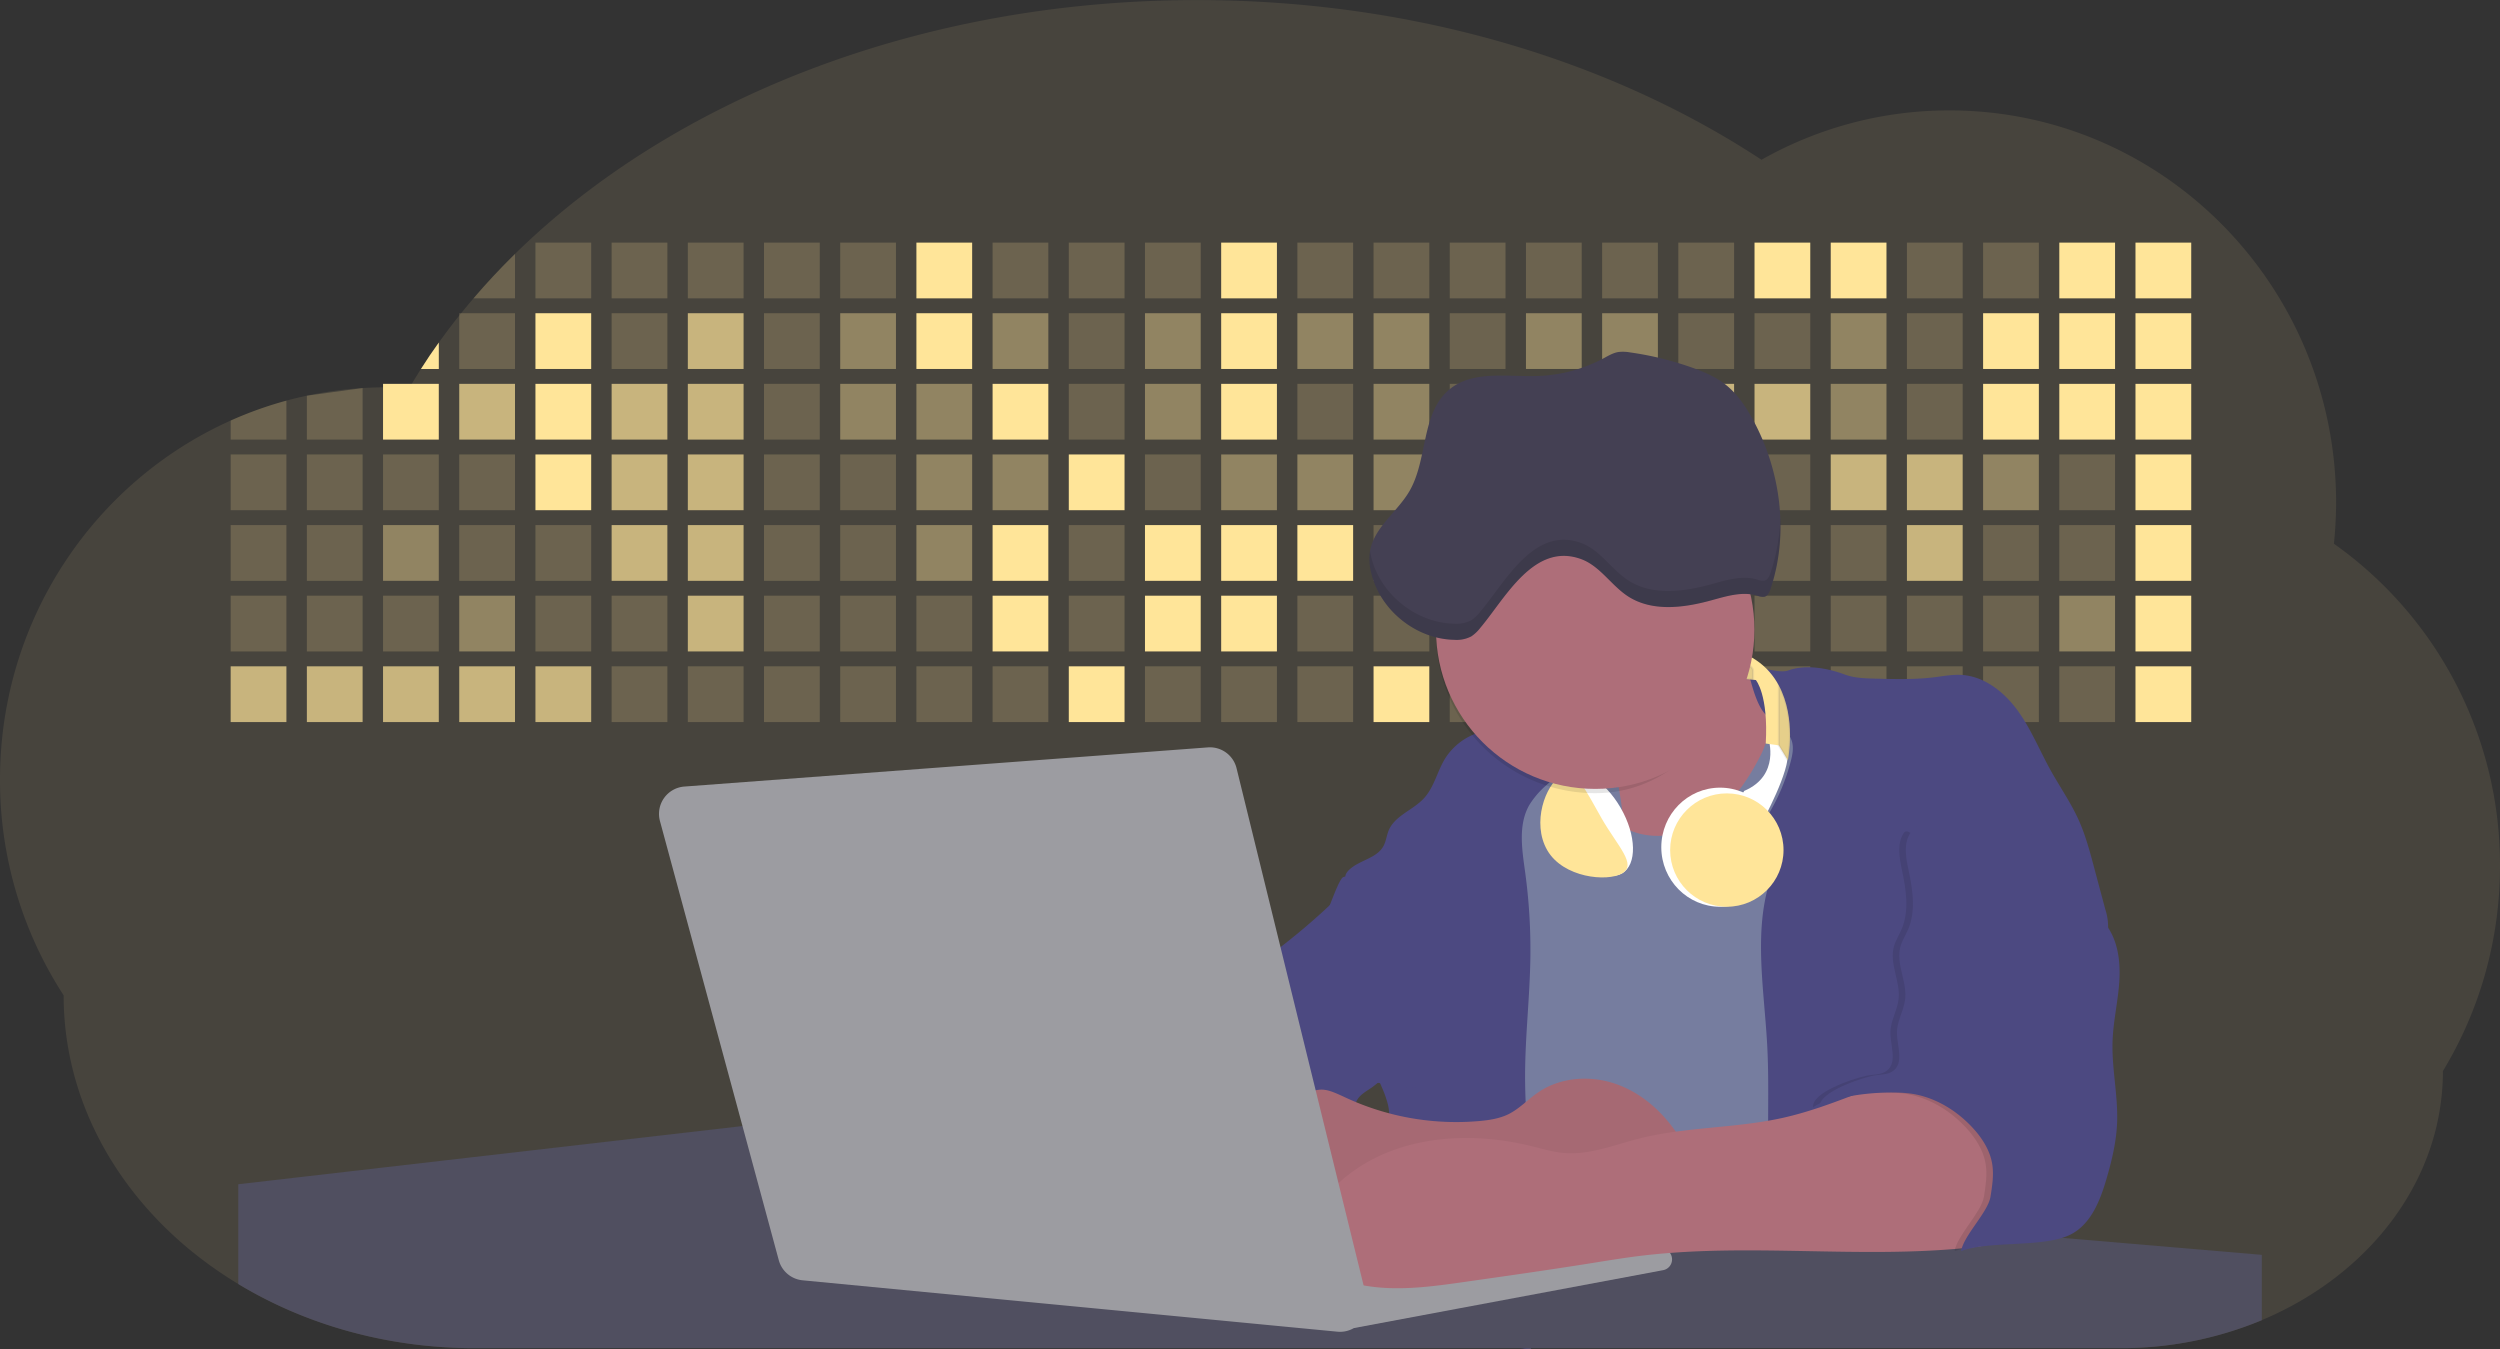 <svg id="aa7bae02-e79e-4d6b-a496-aba15f39787c" data-name="Layer 1" xmlns="http://www.w3.org/2000/svg" width="1144" height="617.32" viewBox="0 0 1144 617.32"><rect x="0" y="0" width="1144" height="617.32" fill="#333333" stroke="none"/><title>developer activity</title><path d="M1172,537.57a181.92,181.92,0,0,1-6.85,49.6,180.06,180.06,0,0,1-19.27,44.28c0,50.1-33.82,93.4-82.91,114a167.3,167.3,0,0,1-64.73,12.8H245.17c-40.25,0-77.55-10.86-108.14-29.36A185.76,185.76,0,0,1,112.2,711c-34-29.22-55.08-69.6-55.08-114.2A180.5,180.5,0,0,1,28,498.08c0-73.36,43.39-136.44,105.55-164.29a174.52,174.52,0,0,1,25.51-9.12q4.63-1.26,9.36-2.26a175.39,175.39,0,0,1,25.51-3.5q4.65-.29,9.35-.33H205c3.46,0,6.89.12,10.3.32l1.12-1.9q2.06-3.44,4.22-6.81,3.9-6.14,8.18-12.1,4.48-6.29,9.35-12.38l.83-1q2.76-3.44,5.64-6.8,9-10.49,19-20.35c72.11-70.68,185.08-116.18,312.08-116.18,98.82,0,189.15,27.55,258.34,73.07A174.18,174.18,0,0,1,920,191.86c97.74,0,177,80.37,177,179.51a184.9,184.9,0,0,1-1,18.78A180,180,0,0,1,1172,537.57Z" transform="translate(-28 -141.34)" fill="#ffe599" opacity="0.1"/><path d="M263.66,257.52v20.35h-19Q253.59,267.39,263.66,257.52Z" transform="translate(-28 -141.34)" fill="#ffe599" opacity="0.2"/><rect x="245.02" y="111.02" width="25.51" height="25.51" fill="#ffe599" opacity="0.2"/><rect x="279.88" y="111.02" width="25.51" height="25.51" fill="#ffe599" opacity="0.2"/><rect x="314.75" y="111.02" width="25.51" height="25.51" fill="#ffe599" opacity="0.2"/><rect x="349.61" y="111.02" width="25.51" height="25.51" fill="#ffe599" opacity="0.2"/><rect x="384.48" y="111.02" width="25.51" height="25.51" fill="#ffe599" opacity="0.2"/><rect x="419.35" y="111.02" width="25.51" height="25.51" fill="#ffe599"/><rect x="454.21" y="111.02" width="25.51" height="25.51" fill="#ffe599" opacity="0.2"/><rect x="489.08" y="111.02" width="25.51" height="25.51" fill="#ffe599" opacity="0.2"/><rect x="523.94" y="111.02" width="25.51" height="25.51" fill="#ffe599" opacity="0.2"/><rect x="558.81" y="111.02" width="25.51" height="25.51" fill="#ffe599"/><rect x="593.68" y="111.02" width="25.51" height="25.51" fill="#ffe599" opacity="0.2"/><rect x="628.54" y="111.02" width="25.51" height="25.51" fill="#ffe599" opacity="0.2"/><rect x="663.41" y="111.02" width="25.51" height="25.51" fill="#ffe599" opacity="0.2"/><rect x="698.28" y="111.02" width="25.51" height="25.51" fill="#ffe599" opacity="0.2"/><rect x="733.14" y="111.02" width="25.51" height="25.51" fill="#ffe599" opacity="0.2"/><rect x="768.01" y="111.02" width="25.51" height="25.51" fill="#ffe599" opacity="0.2"/><rect x="802.87" y="111.02" width="25.51" height="25.51" fill="#ffe599"/><rect x="837.74" y="111.02" width="25.51" height="25.51" fill="#ffe599"/><rect x="872.61" y="111.02" width="25.51" height="25.51" fill="#ffe599" opacity="0.2"/><rect x="907.47" y="111.02" width="25.51" height="25.51" fill="#ffe599" opacity="0.2"/><rect x="942.34" y="111.02" width="25.51" height="25.51" fill="#ffe599"/><rect x="977.2" y="111.02" width="25.51" height="25.51" fill="#ffe599"/><path d="M228.8,298.08v12.1h-8.18Q224.52,304,228.8,298.08Z" transform="translate(-28 -141.34)" fill="#ffe599"/><rect x="210.15" y="143.33" width="25.51" height="25.51" fill="#ffe599" opacity="0.2"/><rect x="245.02" y="143.33" width="25.51" height="25.51" fill="#ffe599"/><rect x="279.88" y="143.33" width="25.51" height="25.51" fill="#ffe599" opacity="0.2"/><rect x="314.75" y="143.33" width="25.51" height="25.51" fill="#ffe599" opacity="0.7"/><rect x="349.61" y="143.33" width="25.51" height="25.51" fill="#ffe599" opacity="0.2"/><rect x="384.48" y="143.33" width="25.51" height="25.51" fill="#ffe599" opacity="0.4"/><rect x="419.35" y="143.33" width="25.51" height="25.51" fill="#ffe599"/><rect x="454.21" y="143.33" width="25.51" height="25.51" fill="#ffe599" opacity="0.4"/><rect x="489.08" y="143.33" width="25.51" height="25.51" fill="#ffe599" opacity="0.2"/><rect x="523.94" y="143.33" width="25.51" height="25.51" fill="#ffe599" opacity="0.4"/><rect x="558.81" y="143.33" width="25.51" height="25.51" fill="#ffe599"/><rect x="593.68" y="143.33" width="25.51" height="25.51" fill="#ffe599" opacity="0.4"/><rect x="628.54" y="143.33" width="25.51" height="25.51" fill="#ffe599" opacity="0.4"/><rect x="663.41" y="143.33" width="25.51" height="25.51" fill="#ffe599" opacity="0.2"/><rect x="698.28" y="143.33" width="25.51" height="25.51" fill="#ffe599" opacity="0.4"/><rect x="733.14" y="143.33" width="25.51" height="25.51" fill="#ffe599" opacity="0.4"/><rect x="768.01" y="143.33" width="25.51" height="25.51" fill="#ffe599" opacity="0.2"/><rect x="802.87" y="143.33" width="25.51" height="25.51" fill="#ffe599" opacity="0.2"/><rect x="837.74" y="143.33" width="25.51" height="25.51" fill="#ffe599" opacity="0.4"/><rect x="872.61" y="143.33" width="25.51" height="25.51" fill="#ffe599" opacity="0.2"/><rect x="907.47" y="143.33" width="25.51" height="25.51" fill="#ffe599"/><rect x="942.34" y="143.33" width="25.51" height="25.51" fill="#ffe599"/><rect x="977.2" y="143.33" width="25.51" height="25.51" fill="#ffe599"/><path d="M159.06,324.67V342.5H133.55v-8.71A174.52,174.52,0,0,1,159.06,324.67Z" transform="translate(-28 -141.34)" fill="#ffe599" opacity="0.2"/><polygon points="165.93 177.57 165.93 201.16 140.42 201.16 140.42 181.07 165.93 177.57" fill="#ffe599" opacity="0.2"/><rect x="175.28" y="175.65" width="25.51" height="25.51" fill="#ffe599"/><rect x="210.15" y="175.65" width="25.51" height="25.51" fill="#ffe599" opacity="0.7"/><rect x="245.02" y="175.65" width="25.51" height="25.51" fill="#ffe599"/><rect x="279.88" y="175.65" width="25.51" height="25.51" fill="#ffe599" opacity="0.7"/><rect x="314.75" y="175.65" width="25.51" height="25.51" fill="#ffe599" opacity="0.7"/><rect x="349.61" y="175.65" width="25.51" height="25.51" fill="#ffe599" opacity="0.2"/><rect x="384.48" y="175.65" width="25.51" height="25.51" fill="#ffe599" opacity="0.4"/><rect x="419.35" y="175.65" width="25.51" height="25.51" fill="#ffe599" opacity="0.4"/><rect x="454.21" y="175.65" width="25.51" height="25.51" fill="#ffe599"/><rect x="489.08" y="175.65" width="25.51" height="25.51" fill="#ffe599" opacity="0.2"/><rect x="523.94" y="175.65" width="25.51" height="25.51" fill="#ffe599" opacity="0.4"/><rect x="558.81" y="175.65" width="25.51" height="25.51" fill="#ffe599"/><rect x="593.68" y="175.65" width="25.51" height="25.51" fill="#ffe599" opacity="0.2"/><rect x="628.54" y="175.65" width="25.51" height="25.51" fill="#ffe599" opacity="0.4"/><rect x="663.41" y="175.65" width="25.51" height="25.51" fill="#ffe599" opacity="0.2"/><rect x="698.28" y="175.65" width="25.51" height="25.51" fill="#ffe599"/><rect x="733.14" y="175.65" width="25.51" height="25.51" fill="#ffe599" opacity="0.2"/><rect x="768.01" y="175.65" width="25.51" height="25.51" fill="#ffe599" opacity="0.7"/><rect x="802.87" y="175.65" width="25.51" height="25.51" fill="#ffe599" opacity="0.7"/><rect x="837.74" y="175.65" width="25.51" height="25.51" fill="#ffe599" opacity="0.4"/><rect x="872.61" y="175.65" width="25.51" height="25.51" fill="#ffe599" opacity="0.2"/><rect x="907.47" y="175.65" width="25.51" height="25.51" fill="#ffe599"/><rect x="942.34" y="175.65" width="25.51" height="25.51" fill="#ffe599"/><rect x="977.2" y="175.65" width="25.51" height="25.51" fill="#ffe599"/><rect x="105.55" y="207.96" width="25.51" height="25.51" fill="#ffe599" opacity="0.2"/><rect x="140.42" y="207.96" width="25.51" height="25.51" fill="#ffe599" opacity="0.2"/><rect x="175.28" y="207.96" width="25.51" height="25.51" fill="#ffe599" opacity="0.2"/><rect x="210.15" y="207.96" width="25.51" height="25.51" fill="#ffe599" opacity="0.2"/><rect x="245.02" y="207.96" width="25.51" height="25.51" fill="#ffe599"/><rect x="279.88" y="207.96" width="25.51" height="25.51" fill="#ffe599" opacity="0.7"/><rect x="314.75" y="207.96" width="25.51" height="25.51" fill="#ffe599" opacity="0.7"/><rect x="349.61" y="207.96" width="25.51" height="25.51" fill="#ffe599" opacity="0.2"/><rect x="384.48" y="207.96" width="25.51" height="25.51" fill="#ffe599" opacity="0.2"/><rect x="419.35" y="207.96" width="25.51" height="25.51" fill="#ffe599" opacity="0.4"/><rect x="454.21" y="207.96" width="25.51" height="25.51" fill="#ffe599" opacity="0.4"/><rect x="489.08" y="207.96" width="25.51" height="25.51" fill="#ffe599"/><rect x="523.94" y="207.96" width="25.51" height="25.51" fill="#ffe599" opacity="0.2"/><rect x="558.81" y="207.96" width="25.51" height="25.51" fill="#ffe599" opacity="0.4"/><rect x="593.68" y="207.96" width="25.51" height="25.51" fill="#ffe599" opacity="0.4"/><rect x="628.54" y="207.96" width="25.51" height="25.51" fill="#ffe599" opacity="0.4"/><rect x="663.41" y="207.96" width="25.51" height="25.51" fill="#ffe599" opacity="0.4"/><rect x="698.28" y="207.96" width="25.51" height="25.51" fill="#ffe599" opacity="0.2"/><rect x="733.14" y="207.96" width="25.51" height="25.51" fill="#ffe599" opacity="0.2"/><rect x="768.01" y="207.96" width="25.51" height="25.51" fill="#ffe599" opacity="0.2"/><rect x="802.87" y="207.96" width="25.51" height="25.51" fill="#ffe599" opacity="0.2"/><rect x="837.74" y="207.96" width="25.51" height="25.51" fill="#ffe599" opacity="0.7"/><rect x="872.61" y="207.96" width="25.51" height="25.51" fill="#ffe599" opacity="0.7"/><rect x="907.47" y="207.96" width="25.51" height="25.51" fill="#ffe599" opacity="0.4"/><rect x="942.34" y="207.96" width="25.51" height="25.51" fill="#ffe599" opacity="0.2"/><rect x="977.2" y="207.96" width="25.51" height="25.51" fill="#ffe599"/><rect x="105.55" y="240.28" width="25.51" height="25.51" fill="#ffe599" opacity="0.2"/><rect x="140.42" y="240.28" width="25.51" height="25.51" fill="#ffe599" opacity="0.2"/><rect x="175.28" y="240.28" width="25.51" height="25.51" fill="#ffe599" opacity="0.4"/><rect x="210.15" y="240.28" width="25.51" height="25.51" fill="#ffe599" opacity="0.2"/><rect x="245.02" y="240.28" width="25.51" height="25.51" fill="#ffe599" opacity="0.2"/><rect x="279.88" y="240.28" width="25.51" height="25.51" fill="#ffe599" opacity="0.7"/><rect x="314.75" y="240.28" width="25.51" height="25.51" fill="#ffe599" opacity="0.7"/><rect x="349.61" y="240.28" width="25.51" height="25.51" fill="#ffe599" opacity="0.2"/><rect x="384.48" y="240.28" width="25.51" height="25.51" fill="#ffe599" opacity="0.2"/><rect x="419.35" y="240.28" width="25.51" height="25.51" fill="#ffe599" opacity="0.4"/><rect x="454.21" y="240.28" width="25.51" height="25.51" fill="#ffe599"/><rect x="489.08" y="240.28" width="25.51" height="25.51" fill="#ffe599" opacity="0.2"/><rect x="523.94" y="240.28" width="25.51" height="25.51" fill="#ffe599"/><rect x="558.81" y="240.28" width="25.51" height="25.51" fill="#ffe599"/><rect x="593.68" y="240.28" width="25.51" height="25.51" fill="#ffe599"/><rect x="628.54" y="240.28" width="25.51" height="25.51" fill="#ffe599" opacity="0.2"/><rect x="663.41" y="240.28" width="25.51" height="25.51" fill="#ffe599"/><rect x="698.28" y="240.28" width="25.51" height="25.51" fill="#ffe599" opacity="0.2"/><rect x="733.14" y="240.28" width="25.51" height="25.51" fill="#ffe599" opacity="0.2"/><rect x="768.01" y="240.28" width="25.51" height="25.51" fill="#ffe599" opacity="0.2"/><rect x="802.87" y="240.28" width="25.51" height="25.51" fill="#ffe599" opacity="0.2"/><rect x="837.74" y="240.28" width="25.51" height="25.51" fill="#ffe599" opacity="0.2"/><rect x="872.61" y="240.28" width="25.51" height="25.51" fill="#ffe599" opacity="0.7"/><rect x="907.47" y="240.28" width="25.51" height="25.51" fill="#ffe599" opacity="0.2"/><rect x="942.34" y="240.28" width="25.51" height="25.51" fill="#ffe599" opacity="0.2"/><rect x="977.2" y="240.28" width="25.51" height="25.51" fill="#ffe599"/><rect x="105.55" y="272.59" width="25.51" height="25.51" fill="#ffe599" opacity="0.2"/><rect x="140.42" y="272.59" width="25.51" height="25.51" fill="#ffe599" opacity="0.2"/><rect x="175.28" y="272.59" width="25.51" height="25.51" fill="#ffe599" opacity="0.2"/><rect x="210.15" y="272.59" width="25.51" height="25.51" fill="#ffe599" opacity="0.4"/><rect x="245.02" y="272.59" width="25.51" height="25.51" fill="#ffe599" opacity="0.2"/><rect x="279.88" y="272.59" width="25.51" height="25.51" fill="#ffe599" opacity="0.2"/><rect x="314.75" y="272.59" width="25.51" height="25.51" fill="#ffe599" opacity="0.7"/><rect x="349.61" y="272.59" width="25.51" height="25.51" fill="#ffe599" opacity="0.2"/><rect x="384.48" y="272.59" width="25.51" height="25.51" fill="#ffe599" opacity="0.2"/><rect x="419.35" y="272.59" width="25.51" height="25.51" fill="#ffe599" opacity="0.2"/><rect x="454.21" y="272.59" width="25.51" height="25.51" fill="#ffe599"/><rect x="489.08" y="272.59" width="25.51" height="25.51" fill="#ffe599" opacity="0.2"/><rect x="523.94" y="272.59" width="25.51" height="25.51" fill="#ffe599"/><rect x="558.81" y="272.59" width="25.51" height="25.51" fill="#ffe599"/><rect x="593.68" y="272.59" width="25.51" height="25.51" fill="#ffe599" opacity="0.2"/><rect x="628.54" y="272.59" width="25.51" height="25.51" fill="#ffe599" opacity="0.2"/><rect x="663.41" y="272.59" width="25.51" height="25.51" fill="#ffe599" opacity="0.2"/><rect x="698.28" y="272.59" width="25.51" height="25.51" fill="#ffe599" opacity="0.2"/><rect x="733.14" y="272.59" width="25.51" height="25.51" fill="#ffe599" opacity="0.2"/><rect x="768.01" y="272.59" width="25.51" height="25.51" fill="#ffe599" opacity="0.2"/><rect x="802.87" y="272.59" width="25.51" height="25.51" fill="#ffe599" opacity="0.2"/><rect x="837.74" y="272.59" width="25.51" height="25.51" fill="#ffe599" opacity="0.2"/><rect x="872.61" y="272.59" width="25.51" height="25.51" fill="#ffe599" opacity="0.2"/><rect x="907.47" y="272.59" width="25.51" height="25.51" fill="#ffe599" opacity="0.2"/><rect x="942.34" y="272.59" width="25.51" height="25.51" fill="#ffe599" opacity="0.4"/><rect x="977.2" y="272.59" width="25.51" height="25.51" fill="#ffe599"/><rect x="105.55" y="304.91" width="25.51" height="25.51" fill="#ffe599" opacity="0.7"/><rect x="140.42" y="304.91" width="25.51" height="25.51" fill="#ffe599" opacity="0.7"/><rect x="175.28" y="304.91" width="25.51" height="25.51" fill="#ffe599" opacity="0.7"/><rect x="210.15" y="304.91" width="25.51" height="25.51" fill="#ffe599" opacity="0.7"/><rect x="245.02" y="304.91" width="25.51" height="25.51" fill="#ffe599" opacity="0.7"/><rect x="279.88" y="304.91" width="25.51" height="25.51" fill="#ffe599" opacity="0.2"/><rect x="314.75" y="304.91" width="25.51" height="25.51" fill="#ffe599" opacity="0.2"/><rect x="349.61" y="304.91" width="25.51" height="25.51" fill="#ffe599" opacity="0.2"/><rect x="384.48" y="304.91" width="25.51" height="25.51" fill="#ffe599" opacity="0.2"/><rect x="419.35" y="304.91" width="25.51" height="25.51" fill="#ffe599" opacity="0.2"/><rect x="454.21" y="304.91" width="25.51" height="25.51" fill="#ffe599" opacity="0.2"/><rect x="489.08" y="304.91" width="25.51" height="25.51" fill="#ffe599"/><rect x="523.94" y="304.91" width="25.51" height="25.51" fill="#ffe599" opacity="0.2"/><rect x="558.81" y="304.91" width="25.51" height="25.51" fill="#ffe599" opacity="0.2"/><rect x="593.68" y="304.91" width="25.51" height="25.51" fill="#ffe599" opacity="0.2"/><rect x="628.54" y="304.91" width="25.51" height="25.51" fill="#ffe599"/><rect x="663.41" y="304.91" width="25.51" height="25.51" fill="#ffe599" opacity="0.2"/><rect x="698.28" y="304.91" width="25.51" height="25.51" fill="#ffe599" opacity="0.2"/><rect x="733.14" y="304.91" width="25.51" height="25.51" fill="#ffe599" opacity="0.2"/><rect x="768.01" y="304.91" width="25.51" height="25.51" fill="#ffe599" opacity="0.2"/><rect x="802.87" y="304.91" width="25.51" height="25.51" fill="#ffe599" opacity="0.2"/><rect x="837.74" y="304.91" width="25.51" height="25.51" fill="#ffe599" opacity="0.2"/><rect x="872.61" y="304.91" width="25.51" height="25.51" fill="#ffe599" opacity="0.2"/><rect x="907.47" y="304.91" width="25.51" height="25.51" fill="#ffe599" opacity="0.2"/><rect x="942.34" y="304.91" width="25.51" height="25.51" fill="#ffe599" opacity="0.2"/><rect x="977.2" y="304.91" width="25.51" height="25.51" fill="#ffe599"/><circle cx="734.52" cy="363.89" r="34.87" fill="#767d9f"/><path d="M760.71,460.87q5.22,22.78,8.86,45.9c.73,4.58,1.38,9.41-.28,13.74-1.39,3.61-4.22,6.43-6.44,9.59s-3.9,7.21-2.55,10.83,5.29,5.6,9.05,6.62c10.76,2.9,22.23.79,32.94-2.35a53.29,53.29,0,0,0,13.81-5.72c4.54-2.88,8.26-6.88,11.68-11,15.61-18.93,25.83-41.65,35.45-64.23a39.12,39.12,0,0,1-33.11-13.34c-3.94-4.63-6.83-11.08-4.61-16.74-6.51,3.57-14.24,3.81-21.25,6.25a75.49,75.49,0,0,0-12.5,6.15q-7.18,4.15-14.28,8.46C772.07,458.29,767,461.19,760.71,460.87Z" transform="translate(-28 -141.34)" fill="#ae6e79"/><path d="M833.64,487.05c-6.11,11.89-14.06,23.32-25.41,30.4s-26.63,9-38,2c-5.6-3.42-9.84-8.62-14.73-13s-11-8.13-17.57-7.56c-7.24.63-12.91,6.28-17.76,11.69-7.36,8.22-14.47,16.79-19.68,26.52-10,18.7-12.37,40.56-11.93,61.76s3.51,42.29,3.58,63.49c.1,26.08-4.32,51.95-8.79,77.64,41.1-5.06,82.25,6,123.44,10.19,26.36,2.71,52.92,2.65,79.42,2.58,4.66,0,9.62-.12,13.5-2.7a18.2,18.2,0,0,0,5.59-6.64c3.66-6.75,5.13-14.45,6.15-22.06,2.59-19.22,2.67-38.68,2.74-58.08.18-47,.35-94.17-5.62-140.8-1.47-11.47-3.35-23-7.75-33.73s-11.58-20.6-21.62-26.35c-6.45-3.7-21.4-10.14-29-6.41C841.67,460.15,837.73,479.09,833.64,487.05Z" transform="translate(-28 -141.34)" fill="#767d9f"/><path d="M836.68,619.77c-1.55-29-7.86-59.95,5.57-85.69,3.3-6.32-8.54-14.21-4.88-20.33a92.08,92.08,0,0,0,10.06-23.93c.76-2.89,1.37-5.95.65-8.85-1.33-5.29-6.56-8.44-11-11.66-4.9-3.56-7.42-14.41-9-20.28s12.57,1.2,18.26-.89c7.9-2.89,17.94-1.07,25.82,1.86,4.4,1.62,9.18,1.76,13.87,1.88,9.11.24,18.25.47,27.29-.65,4.06-.51,8.13-1.28,12.21-1.05,10.41.59,19.46,7.71,25.62,16.13s10.08,18.23,15.13,27.35c4.21,7.6,9.23,14.78,12.82,22.69,3.18,7,5.19,14.52,7.18,22l5.13,19.19a25.58,25.58,0,0,1,1.26,8.51c-.26,3.07-1.62,5.93-3,8.66A164.12,164.12,0,0,1,971,603.2c-10.79,13.23-23.89,25.16-30.3,41-2.5,6.17-3.89,12.73-5.16,19.27a707.94,707.94,0,0,0-10.9,79.15,174.2,174.2,0,0,0-36.52-12.21,177.61,177.61,0,0,0-19-3c-5.59-.58-12.8.52-18.12-1-8.9-2.53-9.88-17.58-11.23-25.46-2.16-12.55-2.59-25.32-2.67-38C837,648.53,837.45,634.14,836.68,619.77Z" transform="translate(-28 -141.34)" fill="#4c4981"/><path d="M641.23,565.54c4.21,24,8.85,48.07,18,70.62-.23.22-.46.42-.69.62-.81.69-1.65,1.34-2.53,2-2.05,1.44-4.3,2.66-6,4.54a8,8,0,0,0-1.5,2.45,5.48,5.48,0,0,0,0,4.47c-4.77,2.11-10.31,1.46-15.66,1.26-4.61-.17-9.08,0-12.78,2.53-5.14,3.54-6.69,10.34-7.52,16.52q-.46,3.38-.79,6.77-.32,3.15-.52,6.32a188.61,188.61,0,0,0-.19,21q.08,1.92.21,3.84c-16.34-.39-31.23-8.91-45.32-17.19-3.22-1.89-6.54-3.88-8.63-7A15.8,15.8,0,0,1,555,674c0-.51.09-1,.16-1.52a41.58,41.58,0,0,1,2.29-8.68,107.2,107.2,0,0,1,19.19-32.65c3.58-4.18,7.61-8.27,9.28-13.52.73-2.29,1-4.72,1.74-7,3.32-9.88,15.3-14.55,19.4-24.14,1-2.29,1.46-4.8,2.7-7a17.63,17.63,0,0,1,4.25-4.75c.73-.61,1.49-1.2,2.24-1.79q10.54-8.26,20.31-17.45,1.82-1.71,3.6-3.46A59.48,59.48,0,0,0,641.23,565.54Z" transform="translate(-28 -141.34)" fill="#4c4981"/><path d="M742,494.56c-1.44,1.52-3,2.95-4.53,4.37l-.41.37-1.62,1.5a39,39,0,0,0-7.55,8.79l-.17.28c-5.1,9.13-3.21,20.37-1.79,30.74a261.55,261.55,0,0,1,2.37,39c-.26,18-2.38,35.88-2.42,53.86,0,4.08.09,8.15.27,12.23.29,6.63.79,13.25,1.39,19.87.65,7.26,1.43,14.51,2.16,21.76.58,5.61,1.13,11.21,1.59,16.81.23,2.9.45,5.79.63,8.69.21,3.4.38,6.81.48,10.21h0c.07,2.16.11,4.31.11,6.47,0,1.23,0,2.45,0,3.67q0,3.51-.19,7-.2,4.49-.61,9c-.31,3.27-.86,6.84-3.16,9.14-.14.14-.29.27-.44.4l-3.24-.4a332.72,332.72,0,0,0-67.3-1.2c.49-3.38.94-6.75,1.38-10.14.2-1.6.4-3.21.59-4.82q.33-2.76.63-5.52c.23-2,.44-4,.64-6q.78-7.73,1.37-15.47.87-11.29,1.32-22.62.22-5.41.34-10.83.17-6.72.16-13.45,0-6.54-.11-13.1c0-1.44-.06-2.88-.18-4.31a27.35,27.35,0,0,0-.53-3.83,49.87,49.87,0,0,0-3-8.48c-.22-.52-.43-1-.64-1.55-.12-.27-.23-.55-.34-.82,5.76-5.13,9.86-12,13.8-18.76,6.39-10.89,12.93-22.26,14-34.84s-5.18-26.71-17.2-30.55c-3.27-1-6.73-1.28-10.1-1.87-3.18-.56-9.81-1.83-13.49-4.11q-3,3.08-6,6.05a22.15,22.15,0,0,1,2.17-8.71l1.42.07a2.71,2.71,0,0,1-.16-1c0-1.07.74-2.28,2.32-3.62,4.71-4,12.12-4.89,15.09-10.3,1.24-2.25,1.45-4.93,2.45-7.29,2.87-6.73,11.11-9.21,16.07-14.59s6.2-13,10.21-19a28.62,28.62,0,0,1,12-10c.4-.19.81-.38,1.22-.55,8.3-3.55,18.16-4.36,26.76-4.34,3.34,0,12,.1,16.24,1.79a5.32,5.32,0,0,1,1.85,1.13C752.37,480.61,745.34,491,742,494.56Z" transform="translate(-28 -141.34)" fill="#4c4981"/><path d="M642.72,542.69a60.88,60.88,0,0,1,46.74,4.87c7.2,4,13.66,9.58,17.62,16.78,5.95,10.8,5.69,23.82,5.27,36.15-.21,6.17-.48,12.56-3.2,18.1C706,625,700.06,629.4,694,633a42.24,42.24,0,0,1-12.32,5.33c-6.72,1.46-13.7.22-20.47-1-7.36-1.36-15.26-3-20.37-8.48-3-3.18-4.64-7.31-6.26-11.35q-3.49-8.75-7-17.48c-4.05-10.11-5.42-18.52-.07-28.37,2.43-4.49,5.4-8.69,7.8-13.21C636.51,556.14,640.81,543.28,642.72,542.69Z" transform="translate(-28 -141.34)" fill="#4c4981"/><path d="M1063,715.56v29.9a167.3,167.3,0,0,1-64.73,12.8H728.58c-.14.14-.29.27-.44.4l-3.24-.4H245.17c-40.25,0-77.55-10.86-108.14-29.36V683.25l230.72-26.63.18,0L502.29,668l34.77,3,18.06,1.53,37.38,3.17,19.23,1.63,28,2.38,3.94.33,20.18,1.71L691.23,684l38.5,3.26,64.18,5.45,45.15,3.83,74.14,6.29,14.1,1.19,1.52.13,1.32.11,18.62,1.58,20.44,1.74,2.37.2Z" transform="translate(-28 -141.34)" fill="#504f60"/><polygon points="764 573.12 474.86 523.77 463.65 580.46 596.19 596.33 637 601.44 749.26 579.33 764 573.12" fill="#9c9ca1"/><path d="M642.33,739.94l144.86-27.23a5,5,0,0,1,5.94,4.93h0a5,5,0,0,1-4.09,4.93L647.57,749.06Z" transform="translate(-28 -141.34)" fill="#9c9ca1"/><path d="M705.17,654.31c4.51-.42,9.08-1.13,13.14-3.13,5-2.49,8.89-6.78,13.52-9.94,10.18-7,23.8-7.94,35.47-3.92s21.41,12.63,28.23,22.91c4.53,6.85,7.93,15.59,4.73,23.15a30.51,30.51,0,0,1-4.12,6.44l-8.34,10.9a29,29,0,0,1-5.66,6.09c-3.12,2.27-7,3.2-10.82,3.76-10.15,1.48-20.48.64-30.71,1.32-17.57,1.17-34.73,6.83-52.34,6.64-10.12-.11-20.11-2.15-30-4.19l-43.77-9c-7.62-1.56-16.23-3.84-19.82-10.75-1.61-3.11-1.91-6.71-2.1-10.21-.52-9.64,0-20.36,6.68-27.31,6.28-6.52,16.21-8.58,23.71-13.4,9.18-5.91,12.21-4,21.89.44A120,120,0,0,0,705.17,654.31Z" transform="translate(-28 -141.34)" fill="#ae6e79"/><path d="M705.17,654.31c4.51-.42,9.08-1.13,13.14-3.13,5-2.49,8.89-6.78,13.52-9.94,10.18-7,23.8-7.94,35.47-3.92s21.41,12.63,28.23,22.91c4.53,6.85,7.93,15.59,4.73,23.15a30.51,30.51,0,0,1-4.12,6.44l-8.34,10.9a29,29,0,0,1-5.66,6.09c-3.12,2.27-7,3.2-10.82,3.76-10.15,1.48-20.48.64-30.71,1.32-17.57,1.17-34.73,6.83-52.34,6.64-10.12-.11-20.11-2.15-30-4.19l-43.77-9c-7.62-1.56-16.23-3.84-19.82-10.75-1.61-3.11-1.91-6.71-2.1-10.21-.52-9.64,0-20.36,6.68-27.31,6.28-6.52,16.21-8.58,23.71-13.4,9.18-5.91,12.21-4,21.89.44A120,120,0,0,0,705.17,654.31Z" transform="translate(-28 -141.34)" opacity="0.05"/><path d="M880.94,640.6c-12.28,4.75-24.63,9.52-37.49,12.35-21.56,4.75-44.12,4-65.51,9.43-11.3,2.88-22.53,7.52-34.14,6.58-5.19-.42-10.2-2-15.25-3.2-28.37-7-60.62-4.73-83.66,13.27-7.88,6.15-14.33,13.82-20.18,22a14.7,14.7,0,0,0,5.91,21.88A86.62,86.62,0,0,0,659,730.48c13.13,1.16,26.32-.7,39.38-2.56,19.38-2.75,38.77-5.51,58.1-8.6,6.94-1.11,13.88-2.26,20.86-3.14,50.23-6.35,101.37,1.37,151.73-3.93,5.09-.54,10.27-1.24,14.9-3.41,11.72-5.5,17.52-20,15.1-32.74s-11.76-23.33-23-29.83c-9.42-5.47-19.58-7.68-30.07-10C896.26,634,890.32,637,880.94,640.6Z" transform="translate(-28 -141.34)" fill="#ae6e79"/><path d="M988.67,564.44c5.54,7.26,6.72,17,6.12,26.09s-2.76,18.08-3.08,27.21c-.44,12.52,2.58,25,2.07,37.48-.36,8.73-2.43,17.29-4.88,25.67-2.89,9.89-7.07,20.52-16.2,25.27-12.12,6.31-37.54,2.76-50.29,7.7,1.16-7.23,12.28-17.7,13.44-24.93.8-5,1.61-10.14.75-15.15-1.1-6.39-4.85-12.06-9.3-16.78-7.08-7.51-16.32-13.16-26.47-15s-35-.33-43.12,6.08c-1-6.62,17.6-13,24.14-14.43,3.26-.73,7-.32,9.61-2.39,5-3.92,1.37-11.73,1.61-18,.19-5,3.11-9.58,3.7-14.58,1-8-4.22-16.15-2.17-24,.76-2.9,2.45-5.45,3.62-8.21,3.56-8.45,2-18.09.1-27.07-1.18-5.64-2.33-12,.81-16.81,2.91-4.49,11.17,11.5,16.46,10.76,17.47-2.45,33.28-15.4,47.39-4.8,7.19,5.4,8.13,11,11,18.71C976.77,554.6,984,558.36,988.67,564.44Z" transform="translate(-28 -141.34)" opacity="0.1"/><path d="M991.67,564.44c5.54,7.26,6.72,17,6.12,26.09s-2.76,18.08-3.08,27.21c-.44,12.52,2.58,25,2.07,37.48-.36,8.73-2.43,17.29-4.88,25.67-2.89,9.89-7.07,20.52-16.2,25.27-12.12,6.31-37.54,2.76-50.29,7.7,1.16-7.23,12.28-17.7,13.44-24.93.8-5,1.61-10.14.75-15.15-1.1-6.39-4.85-12.06-9.3-16.78-7.08-7.51-16.32-13.16-26.47-15s-35-.33-43.12,6.08c-1-6.62,17.6-13,24.14-14.43,3.26-.73,7-.32,9.61-2.39,5-3.92,1.37-11.73,1.61-18,.19-5,3.11-9.58,3.7-14.58,1-8-4.22-16.15-2.17-24,.76-2.9,2.45-5.45,3.62-8.21,3.56-8.45,2-18.09.1-27.07-1.18-5.64-2.33-12,.81-16.81,2.91-4.49,8.6-6.19,13.89-6.94a68.42,68.42,0,0,1,50,12.9c7.19,5.4,8.13,11,11,18.71C979.77,554.6,987,558.36,991.67,564.44Z" transform="translate(-28 -141.34)" fill="#4c4981"/><path d="M330,517.06,384.37,718a12.55,12.55,0,0,0,10.91,9.21L640,750.72a12.54,12.54,0,0,0,13.38-15.48L593.84,492.86a12.54,12.54,0,0,0-13.12-9.51L341.13,501.27A12.54,12.54,0,0,0,330,517.06Z" transform="translate(-28 -141.34)" fill="#9c9ca1"/><ellipse cx="787.11" cy="387.68" rx="26.9" ry="27.25" fill="#fff"/><path d="M837.2,479.31s5.67,16.86-11.06,23.95L824,507l10.48,10.34S847.4,493.77,846,485.4C846,485.4,844,476.9,837.2,479.31Z" transform="translate(-28 -141.34)" fill="#fff"/><circle cx="790.2" cy="388.99" r="25.94" fill="#ffe599"/><path d="M846.13,489.23l-4.12-6.8-6-.85c1.28-22.39-4.53-29.06-4.53-29.06l-1.35-.13-5.88-.57-11.06-11.48v-3.26c15.54,1.85,24.13,9.23,28.77,17.88C850.16,470.14,846.13,489.23,846.13,489.23Z" transform="translate(-28 -141.34)" fill="#ffe599"/><path d="M830.18,448.27v4.12l-5.88-.57-11.06-11.48S830.35,444.17,830.18,448.27Z" transform="translate(-28 -141.34)" stroke="#4c4981" stroke-miterlimit="10" opacity="0.1"/><path d="M846.13,489.23l-4.12-6.8V455C850.16,470.14,846.13,489.23,846.13,489.23Z" transform="translate(-28 -141.34)" stroke="#4c4981" stroke-miterlimit="10" opacity="0.1"/><ellipse cx="757.11" cy="518.2" rx="14.43" ry="26.32" transform="translate(-185.67 306.64) rotate(-30)" fill="#fff"/><path d="M761,516c7.27,12.59,16.19,21,9.29,25s-27,2-34.27-10.6-.67-30,6.23-34S753.72,503.38,761,516Z" transform="translate(-28 -141.34)" fill="#ffe599"/><path d="M825.73,425.3c0,40.23-27.53,79-67.76,79a72.85,72.85,0,0,1,0-145.7C798.2,358.64,825.73,385.06,825.73,425.3Z" transform="translate(-28 -141.34)" opacity="0.1"/><circle cx="729.97" cy="288.15" r="72.85" fill="#ae6e79"/><path d="M751.57,397.21c8.67,3.19,13.8,12.15,21.58,17.14,11,7,25.32,5.19,37.88,1.73,7-1.91,14.32-4.24,21.21-2.12a6,6,0,0,0,3.23.46c1.5-.43,2.24-2.09,2.73-3.57,8.52-25.4,4.69-54.17-8.17-77.67-3.32-6.06-7.3-11.92-12.78-16.13-4.32-3.31-9.4-5.48-14.52-7.33a145,145,0,0,0-28.88-7.13,17.94,17.94,0,0,0-5.27-.17c-2.41.39-4.57,1.69-6.72,2.85A68.78,68.78,0,0,1,732,313.38c-14,.53-30-2.77-40.79,6.21-13,10.77-9.76,31.78-18.19,46.4-5.58,9.67-16.34,16.69-18.11,27.7a25.57,25.57,0,0,0,.63,10.07c4.12,16.94,20.52,30.06,38,30.37a14.42,14.42,0,0,0,7.76-1.59,17.55,17.55,0,0,0,4.09-3.89C716.84,415.09,729.94,389.25,751.57,397.21Z" transform="translate(-28 -141.34)" fill="#444053"/><path d="M838.2,403.48c-.49,1.48-1.23,3.14-2.73,3.57a6,6,0,0,1-3.23-.46c-6.89-2.12-14.25.21-21.2,2.12-12.57,3.46-26.92,5.31-37.88-1.73-7.79-5-12.91-14-21.59-17.14-21.63-8-34.73,17.88-46.21,31.44a17.55,17.55,0,0,1-4.09,3.89,14.42,14.42,0,0,1-7.76,1.59c-17.42-.31-33.83-13.43-38-30.37-.23-1-.43-2-.58-3,0,.09,0,.17-.05.26a25.57,25.57,0,0,0,.63,10.07c4.12,16.94,20.53,30.06,38,30.37a14.42,14.42,0,0,0,7.76-1.59,17.55,17.55,0,0,0,4.09-3.89c11.48-13.56,24.58-39.4,46.21-31.44,8.68,3.19,13.8,12.15,21.59,17.14,11,7,25.31,5.19,37.88,1.73,7-1.91,14.31-4.24,21.2-2.12a6,6,0,0,0,3.23.46c1.5-.43,2.24-2.09,2.73-3.57a90.29,90.29,0,0,0,4.48-32.26A88.8,88.8,0,0,1,838.2,403.48Z" transform="translate(-28 -141.34)" opacity="0.1"/></svg>
